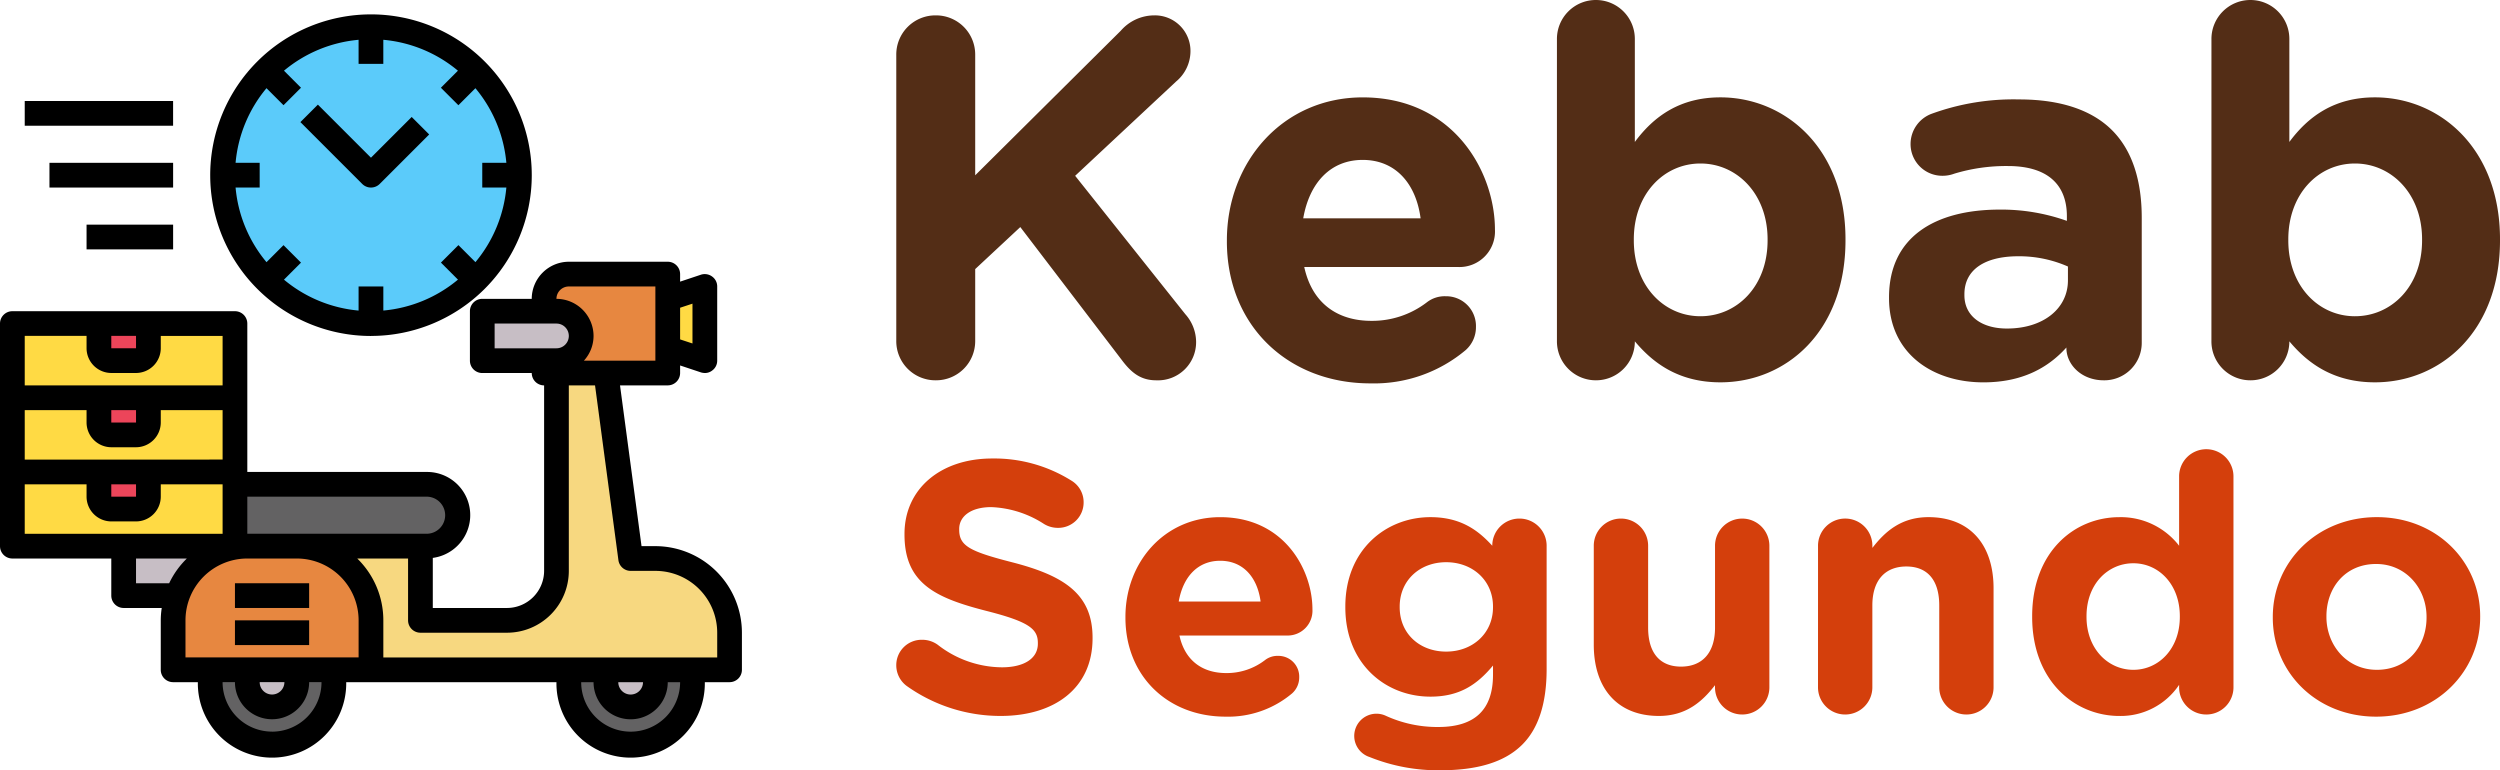 <svg xmlns="http://www.w3.org/2000/svg" width="463.38" height="142.774" viewBox="0 0 463.38 142.774">
  <g id="Group_1" data-name="Group 1" transform="translate(-175.854 -200.08)">
    <g id="Bike-watch-delivery-shipping-transport-transportation-clock-time" transform="translate(175.854 202.754)">
      <path id="Path_1" data-name="Path 1" d="M12,45H32.628v9.168H12Z" transform="translate(10.92 53.556)" fill="#c7bec5"/>
      <ellipse id="Ellipse_1" data-name="Ellipse 1" cx="11.5" cy="11" rx="11.5" ry="11" transform="translate(39.146 112.246)" fill="#636263"/>
      <circle id="Ellipse_2" data-name="Ellipse 2" cx="4.5" cy="4.5" r="4.5" transform="translate(46.145 119.246)" fill="#c7bec5"/>
      <ellipse id="Ellipse_3" data-name="Ellipse 3" cx="11.5" cy="11" rx="11.5" ry="11" transform="translate(105.146 112.246)" fill="#636263"/>
      <circle id="Ellipse_4" data-name="Ellipse 4" cx="4.5" cy="4.5" r="4.5" transform="translate(112.146 119.246)" fill="#c7bec5"/>
      <path id="Path_2" data-name="Path 2" d="M3,27H44.256V40.752H3Z" transform="translate(-0.708 30.3)" fill="#ffda44"/>
      <path id="Path_3" data-name="Path 3" d="M62.876,24V37.752L56,35.46V26.292Z" transform="translate(67.768 26.424)" fill="#ffda44"/>
      <path id="Path_4" data-name="Path 4" d="M62.256,45.73a5.712,5.712,0,0,1-5.73,5.73H21V40H56.526A5.73,5.73,0,0,1,62.256,45.73Z" transform="translate(22.548 47.096)" fill="#636263"/>
      <path id="Path_5" data-name="Path 5" d="M10,27h9.168v4.584a2.292,2.292,0,0,1-2.292,2.292H12.292A2.292,2.292,0,0,1,10,31.584Z" transform="translate(8.336 30.3)" fill="#ec455a"/>
      <path id="Path_6" data-name="Path 6" d="M3,33H44.256V46.752H3Z" transform="translate(-0.708 38.052)" fill="#ffda44"/>
      <path id="Path_7" data-name="Path 7" d="M10,33h9.168v4.584a2.292,2.292,0,0,1-2.292,2.292H12.292A2.292,2.292,0,0,1,10,37.584Z" transform="translate(8.336 38.052)" fill="#ec455a"/>
      <path id="Path_8" data-name="Path 8" d="M3,39H44.256V52.752H3Z" transform="translate(-0.708 45.804)" fill="#ffda44"/>
      <path id="Path_9" data-name="Path 9" d="M10,39h9.168v4.584a2.292,2.292,0,0,1-2.292,2.292H12.292A2.292,2.292,0,0,1,10,43.584Z" transform="translate(8.336 45.804)" fill="#ec455a"/>
      <circle id="Ellipse_5" data-name="Ellipse 5" cx="27.5" cy="27.5" r="27.5" transform="translate(41.146 2.246)" fill="#5bcbfa"/>
      <path id="Path_10" data-name="Path 10" d="M68.92,23V41.336H46V27.584A4.6,4.6,0,0,1,50.584,23Z" transform="translate(54.848 25.132)" fill="#e78740"/>
      <path id="Path_11" data-name="Path 11" d="M59.336,30.584a4.618,4.618,0,0,1-4.584,4.584H41V26H54.752a4.6,4.6,0,0,1,4.584,4.584Z" transform="translate(48.388 29.008)" fill="#c7bec5"/>
      <path id="Path_12" data-name="Path 12" d="M108.8,79.132v6.876H24V63.088H51.5V76.84H67.548a9.168,9.168,0,0,0,9.168-9.168V31h9.168l4.584,34.38h4.584A13.752,13.752,0,0,1,108.8,79.132Z" transform="translate(26.424 35.468)" fill="#f7d880"/>
      <path id="Path_13" data-name="Path 13" d="M52.672,58.752V67.92H16V58.752a13.294,13.294,0,0,1,.8-4.584A13.708,13.708,0,0,1,29.752,45H38.92A13.752,13.752,0,0,1,52.672,58.752Z" transform="translate(16.088 53.556)" fill="#e78740"/>
      <path id="Path_14" data-name="Path 14" d="M123.476,74.716h-2.567l-3.988-29.8h8.847a2.292,2.292,0,0,0,2.292-2.292v-1.4l3.851,1.284a2.716,2.716,0,0,0,.733.115,2.152,2.152,0,0,0,1.329-.435,2.253,2.253,0,0,0,.963-1.857V26.584a2.253,2.253,0,0,0-.963-1.857,2.292,2.292,0,0,0-2.063-.321L128.06,25.69v-1.4A2.292,2.292,0,0,0,125.768,22H107.432a6.9,6.9,0,0,0-6.876,6.876H91.388A2.292,2.292,0,0,0,89.1,31.168v9.168a2.292,2.292,0,0,0,2.292,2.292h9.168a2.292,2.292,0,0,0,2.292,2.292V79.3a6.9,6.9,0,0,1-6.876,6.876H82.22V76.894a8,8,0,0,0-1.146-15.929H47.84V33.46a2.292,2.292,0,0,0-2.292-2.292H4.292A2.292,2.292,0,0,0,2,33.46V74.716a2.292,2.292,0,0,0,2.292,2.292H22.628v6.876a2.292,2.292,0,0,0,2.292,2.292h7.059a15.205,15.205,0,0,0-.183,2.292v9.168a2.292,2.292,0,0,0,2.292,2.292h4.584a13.752,13.752,0,1,0,27.5,0H105.14a13.752,13.752,0,1,0,27.5,0h4.584a2.292,2.292,0,0,0,2.292-2.292V90.76a16.062,16.062,0,0,0-16.044-16.044Zm4.584-44.19,2.292-.756v7.38l-2.292-.756Zm-20.628-3.942h16.044V40.336H110.228a6.816,6.816,0,0,0,1.788-4.584,6.9,6.9,0,0,0-6.876-6.876A2.292,2.292,0,0,1,107.432,26.584ZM93.68,38.044V33.46h11.46a2.292,2.292,0,0,1,0,4.584Zm-45.84,27.5H81.074a3.438,3.438,0,0,1,0,6.876H47.84Zm-25.212-29.8h4.584v2.292H22.628Zm-16.044,0h11.46v2.292a4.6,4.6,0,0,0,4.584,4.584h4.584A4.6,4.6,0,0,0,31.8,38.044V35.752h11.46V44.92H6.584ZM27.212,49.5V51.8H22.628V49.5Zm-20.628,0h11.46V51.8a4.6,4.6,0,0,0,4.584,4.584h4.584A4.6,4.6,0,0,0,31.8,51.8V49.5h11.46v9.168H6.584ZM27.212,63.256v2.292H22.628V63.256ZM6.584,72.424V63.256h11.46v2.292a4.6,4.6,0,0,0,4.584,4.584h4.584A4.6,4.6,0,0,0,31.8,65.548V63.256h11.46v9.168Zm26.771,9.168H27.212V77.008h9.42A15.952,15.952,0,0,0,33.355,81.592Zm19.069,27.5a9.168,9.168,0,0,1-9.168-9.168h2.292a6.876,6.876,0,1,0,13.752,0h2.292A9.168,9.168,0,0,1,52.424,109.1Zm-2.292-9.168h4.584a2.292,2.292,0,1,1-4.584,0Zm18.336-4.584H36.38V88.468a11.46,11.46,0,0,1,11.46-11.46h9.168a11.46,11.46,0,0,1,11.46,11.46ZM118.892,109.1a9.168,9.168,0,0,1-9.168-9.168h2.292a6.876,6.876,0,1,0,13.752,0h2.292A9.168,9.168,0,0,1,118.892,109.1ZM116.6,99.928h4.584a2.292,2.292,0,1,1-4.584,0Zm18.336-4.584H73.052V88.468a15.975,15.975,0,0,0-4.836-11.46h9.42v11.46a2.292,2.292,0,0,0,2.292,2.292H95.972a11.46,11.46,0,0,0,11.46-11.46V44.92h4.859l4.332,32.386a2.292,2.292,0,0,0,2.269,1.994h4.584a11.46,11.46,0,0,1,11.46,11.46Z" transform="translate(-2 23.84)"/>
      <path id="Path_15" data-name="Path 15" d="M21,48H34.752v4.584H21Z" transform="translate(22.548 57.432)"/>
      <path id="Path_16" data-name="Path 16" d="M21,51H34.752v4.584H21Z" transform="translate(22.548 61.308)"/>
      <path id="Path_17" data-name="Path 17" d="M48.8,61.592A29.8,29.8,0,1,0,19,31.8a29.8,29.8,0,0,0,29.8,29.8ZM23.7,29.5a25.088,25.088,0,0,1,5.73-13.83l3.156,3.156,3.241-3.241-3.154-3.156A25.088,25.088,0,0,1,46.5,6.7v4.467h4.584V6.7a25.088,25.088,0,0,1,13.83,5.73l-3.156,3.158L65,18.83l3.156-3.156A25.088,25.088,0,0,1,73.891,29.5H69.424v4.584h4.467a25.088,25.088,0,0,1-5.73,13.83l-3.156-3.156L61.764,48l3.156,3.156a25.088,25.088,0,0,1-13.832,5.732V52.424H46.5v4.467a25.088,25.088,0,0,1-13.83-5.73l3.156-3.156-3.241-3.241L29.433,47.92A25.088,25.088,0,0,1,23.7,34.088h4.467V29.5Z" transform="translate(19.964 -2)"/>
      <path id="Path_18" data-name="Path 18" d="M39.373,24.665a2.292,2.292,0,0,0,1.62-.671l9.168-9.168-3.241-3.241-7.548,7.548-9.84-9.84-3.241,3.241,11.46,11.46a2.292,2.292,0,0,0,1.62.672Z" transform="translate(29.387 7.423)"/>
      <path id="Path_19" data-name="Path 19" d="M4,9H31.5v4.584H4Z" transform="translate(0.584 7.044)"/>
      <path id="Path_20" data-name="Path 20" d="M6,14H28.92v4.584H6Z" transform="translate(3.168 13.504)"/>
      <path id="Path_21" data-name="Path 21" d="M9,19H25.044v4.584H9Z" transform="translate(7.044 19.964)"/>
    </g>
    <path id="Path_22" data-name="Path 22" d="M7.98-6.745A7.258,7.258,0,0,0,15.3.57,7.258,7.258,0,0,0,22.61-6.745v-13.3l8.36-7.79,19,24.89C51.585-.855,53.295.57,56.145.57a7.069,7.069,0,0,0,7.41-7.125,7.788,7.788,0,0,0-2-5.13L41.135-37.335,59.85-54.815a7.326,7.326,0,0,0,2.66-5.51,6.592,6.592,0,0,0-6.745-6.745,8.243,8.243,0,0,0-6.175,2.85L22.61-37.43V-59.755A7.258,7.258,0,0,0,15.3-67.07,7.258,7.258,0,0,0,7.98-59.755ZM83.41-29.45c1.14-6.555,5.035-10.83,11.02-10.83,6.08,0,9.88,4.37,10.735,10.83ZM113.525-5.035a5.667,5.667,0,0,0,1.9-4.275,5.52,5.52,0,0,0-5.605-5.7,5.388,5.388,0,0,0-3.515,1.14,16.666,16.666,0,0,1-10.26,3.42c-6.46,0-11.02-3.42-12.445-9.975h28.6a6.587,6.587,0,0,0,6.745-6.935c0-10.545-7.505-24.51-24.51-24.51-14.82,0-25.175,11.97-25.175,26.5v.19C69.255-9.6,80.56,1.14,95.855,1.14A26.383,26.383,0,0,0,113.525-5.035Zm16.91-1.615a7.217,7.217,0,0,0,7.22,7.22,7.2,7.2,0,0,0,7.22-7.125v-.1c3.42,4.085,8.17,7.6,15.865,7.6,12.065,0,23.18-9.31,23.18-26.315v-.19c0-17.005-11.3-26.315-23.18-26.315-7.5,0-12.35,3.515-15.865,8.265V-62.7a7.217,7.217,0,0,0-7.22-7.22,7.217,7.217,0,0,0-7.22,7.22Zm26.6-4.655c-6.745,0-12.35-5.6-12.35-14.06v-.19c0-8.455,5.6-14.06,12.35-14.06s12.445,5.6,12.445,14.06v.19C169.48-16.815,163.78-11.305,157.035-11.305ZM209.475.95c7.03,0,11.875-2.565,15.39-6.46v.095c0,3.04,2.755,5.985,6.935,5.985a6.934,6.934,0,0,0,7.03-6.935v-23.18c0-6.84-1.71-12.445-5.51-16.245-3.61-3.61-9.31-5.7-17.195-5.7a44.327,44.327,0,0,0-16.245,2.66,5.986,5.986,0,0,0-3.9,5.6,5.88,5.88,0,0,0,5.985,5.89,6.108,6.108,0,0,0,2.09-.38,33.117,33.117,0,0,1,9.975-1.425c7.22,0,10.925,3.325,10.925,9.31v.855a36.183,36.183,0,0,0-12.445-2.09c-12.065,0-20.52,5.13-20.52,16.245v.19C191.995-4.56,199.88.95,209.475.95Zm4.37-9.975c-4.655,0-7.885-2.28-7.885-6.175v-.19c0-4.56,3.8-7.03,9.975-7.03a22.39,22.39,0,0,1,9.215,1.9v2.565C225.15-12.73,220.59-9.025,213.845-9.025Zm37.9,2.375A7.217,7.217,0,0,0,258.97.57a7.2,7.2,0,0,0,7.22-7.125v-.1c3.42,4.085,8.17,7.6,15.865,7.6,12.065,0,23.18-9.31,23.18-26.315v-.19c0-17.005-11.3-26.315-23.18-26.315-7.505,0-12.35,3.515-15.865,8.265V-62.7a7.217,7.217,0,0,0-7.22-7.22,7.217,7.217,0,0,0-7.22,7.22Zm26.6-4.655c-6.745,0-12.35-5.6-12.35-14.06v-.19c0-8.455,5.6-14.06,12.35-14.06s12.445,5.6,12.445,14.06v.19C290.795-16.815,285.1-11.305,278.35-11.305Z" transform="translate(334 270)" fill="#532d16"/>
    <path id="Path_23" data-name="Path 23" d="M22.1.126C32.1.126,39.129-5.044,39.129-14.255v-.133c0-8.085-5.3-11.465-14.712-13.917-8.019-2.054-10.007-3.048-10.007-6.1v-.133c0-2.253,2.054-4.042,5.964-4.042a19.3,19.3,0,0,1,9.742,3.115,4.9,4.9,0,0,0,2.585.729,4.7,4.7,0,0,0,4.771-4.705,4.65,4.65,0,0,0-2.253-4.042,26.93,26.93,0,0,0-14.712-4.109c-9.477,0-16.236,5.567-16.236,13.983v.133c0,9.212,6.031,11.8,15.375,14.182,7.754,1.988,9.344,3.314,9.344,5.9v.133c0,2.717-2.518,4.374-6.693,4.374a19.563,19.563,0,0,1-11.862-4.175,4.908,4.908,0,0,0-2.916-.928A4.7,4.7,0,0,0,2.747-9.285,4.766,4.766,0,0,0,4.669-5.441,29.943,29.943,0,0,0,22.1.126Zm33-21.206c.8-4.573,3.512-7.555,7.687-7.555,4.241,0,6.892,3.048,7.489,7.555ZM76.108-4.049a3.953,3.953,0,0,0,1.325-2.982,3.851,3.851,0,0,0-3.91-3.976,3.759,3.759,0,0,0-2.452.8,11.626,11.626,0,0,1-7.157,2.386c-4.506,0-7.687-2.386-8.681-6.958H75.18a4.6,4.6,0,0,0,4.705-4.838c0-7.356-5.235-17.1-17.1-17.1-10.338,0-17.562,8.35-17.562,18.489v.133C45.226-7.23,53.112.258,63.782.258A18.4,18.4,0,0,0,76.108-4.049ZM103.478,10.2c6.892,0,11.995-1.458,15.308-4.771,2.982-2.982,4.506-7.621,4.506-13.983V-31.419a5.034,5.034,0,0,0-5.037-5.037,5.021,5.021,0,0,0-5.037,4.97v.066c-2.717-2.982-5.964-5.3-11.465-5.3-8.151,0-15.772,5.964-15.772,16.568v.133c0,10.537,7.489,16.568,15.772,16.568,5.368,0,8.615-2.187,11.6-5.766V-7.5c0,6.362-3.247,9.675-10.139,9.675A22.955,22.955,0,0,1,93.4.059a4.116,4.116,0,1,0-2.916,7.687A34.056,34.056,0,0,0,103.478,10.2Zm1.193-22c-4.9,0-8.615-3.314-8.615-8.218v-.133c0-4.838,3.711-8.218,8.615-8.218s8.681,3.38,8.681,8.218v.133C113.352-15.183,109.575-11.8,104.671-11.8Zm59.908-19.616a5.034,5.034,0,0,0-5.037-5.037,5.034,5.034,0,0,0-5.037,5.037v15.176c0,4.771-2.452,7.223-6.3,7.223s-6.1-2.452-6.1-7.223V-31.419a5.034,5.034,0,0,0-5.037-5.037,5.034,5.034,0,0,0-5.037,5.037v18.357C132.04-4.911,136.48.126,144.1.126c5.1,0,8.085-2.717,10.4-5.7v.4A5.034,5.034,0,0,0,159.542-.14a5.034,5.034,0,0,0,5.037-5.037Zm9.013,26.243A5.034,5.034,0,0,0,178.628-.14a5.034,5.034,0,0,0,5.037-5.037V-20.352c0-4.771,2.452-7.223,6.3-7.223s6.1,2.452,6.1,7.223V-5.176A5.034,5.034,0,0,0,201.094-.14a5.034,5.034,0,0,0,5.037-5.037V-23.533c0-8.151-4.44-13.188-12.061-13.188-5.1,0-8.085,2.717-10.4,5.7v-.4a5.034,5.034,0,0,0-5.037-5.037,5.034,5.034,0,0,0-5.037,5.037Zm77.006-39.1a5.034,5.034,0,0,0-5.037-5.037,5.034,5.034,0,0,0-5.037,5.037v12.856a13.641,13.641,0,0,0-11.067-5.3c-8.416,0-16.17,6.494-16.17,18.357v.133c0,11.862,7.886,18.357,16.17,18.357A13.045,13.045,0,0,0,240.524-5.64v.464A5.034,5.034,0,0,0,245.561-.14,5.034,5.034,0,0,0,250.6-5.176Zm-18.556,16.1c4.705,0,8.615,3.91,8.615,9.808v.133c0,5.9-3.91,9.808-8.615,9.808s-8.681-3.91-8.681-9.808v-.133C223.361-24.328,227.337-28.172,232.042-28.172Zm45,28.43c11.067,0,19.285-8.284,19.285-18.489v-.133c0-10.206-8.151-18.357-19.152-18.357-11.067,0-19.285,8.284-19.285,18.489v.133C257.887-7.893,266.038.258,277.039.258Zm.133-8.681c-5.567,0-9.344-4.573-9.344-9.808v-.133c0-5.235,3.446-9.675,9.212-9.675,5.567,0,9.344,4.573,9.344,9.808v.133C286.383-12.863,282.937-8.423,277.172-8.423Z" transform="translate(339.233 332.655)" fill="#d43f0c"/>
  </g>
</svg>
